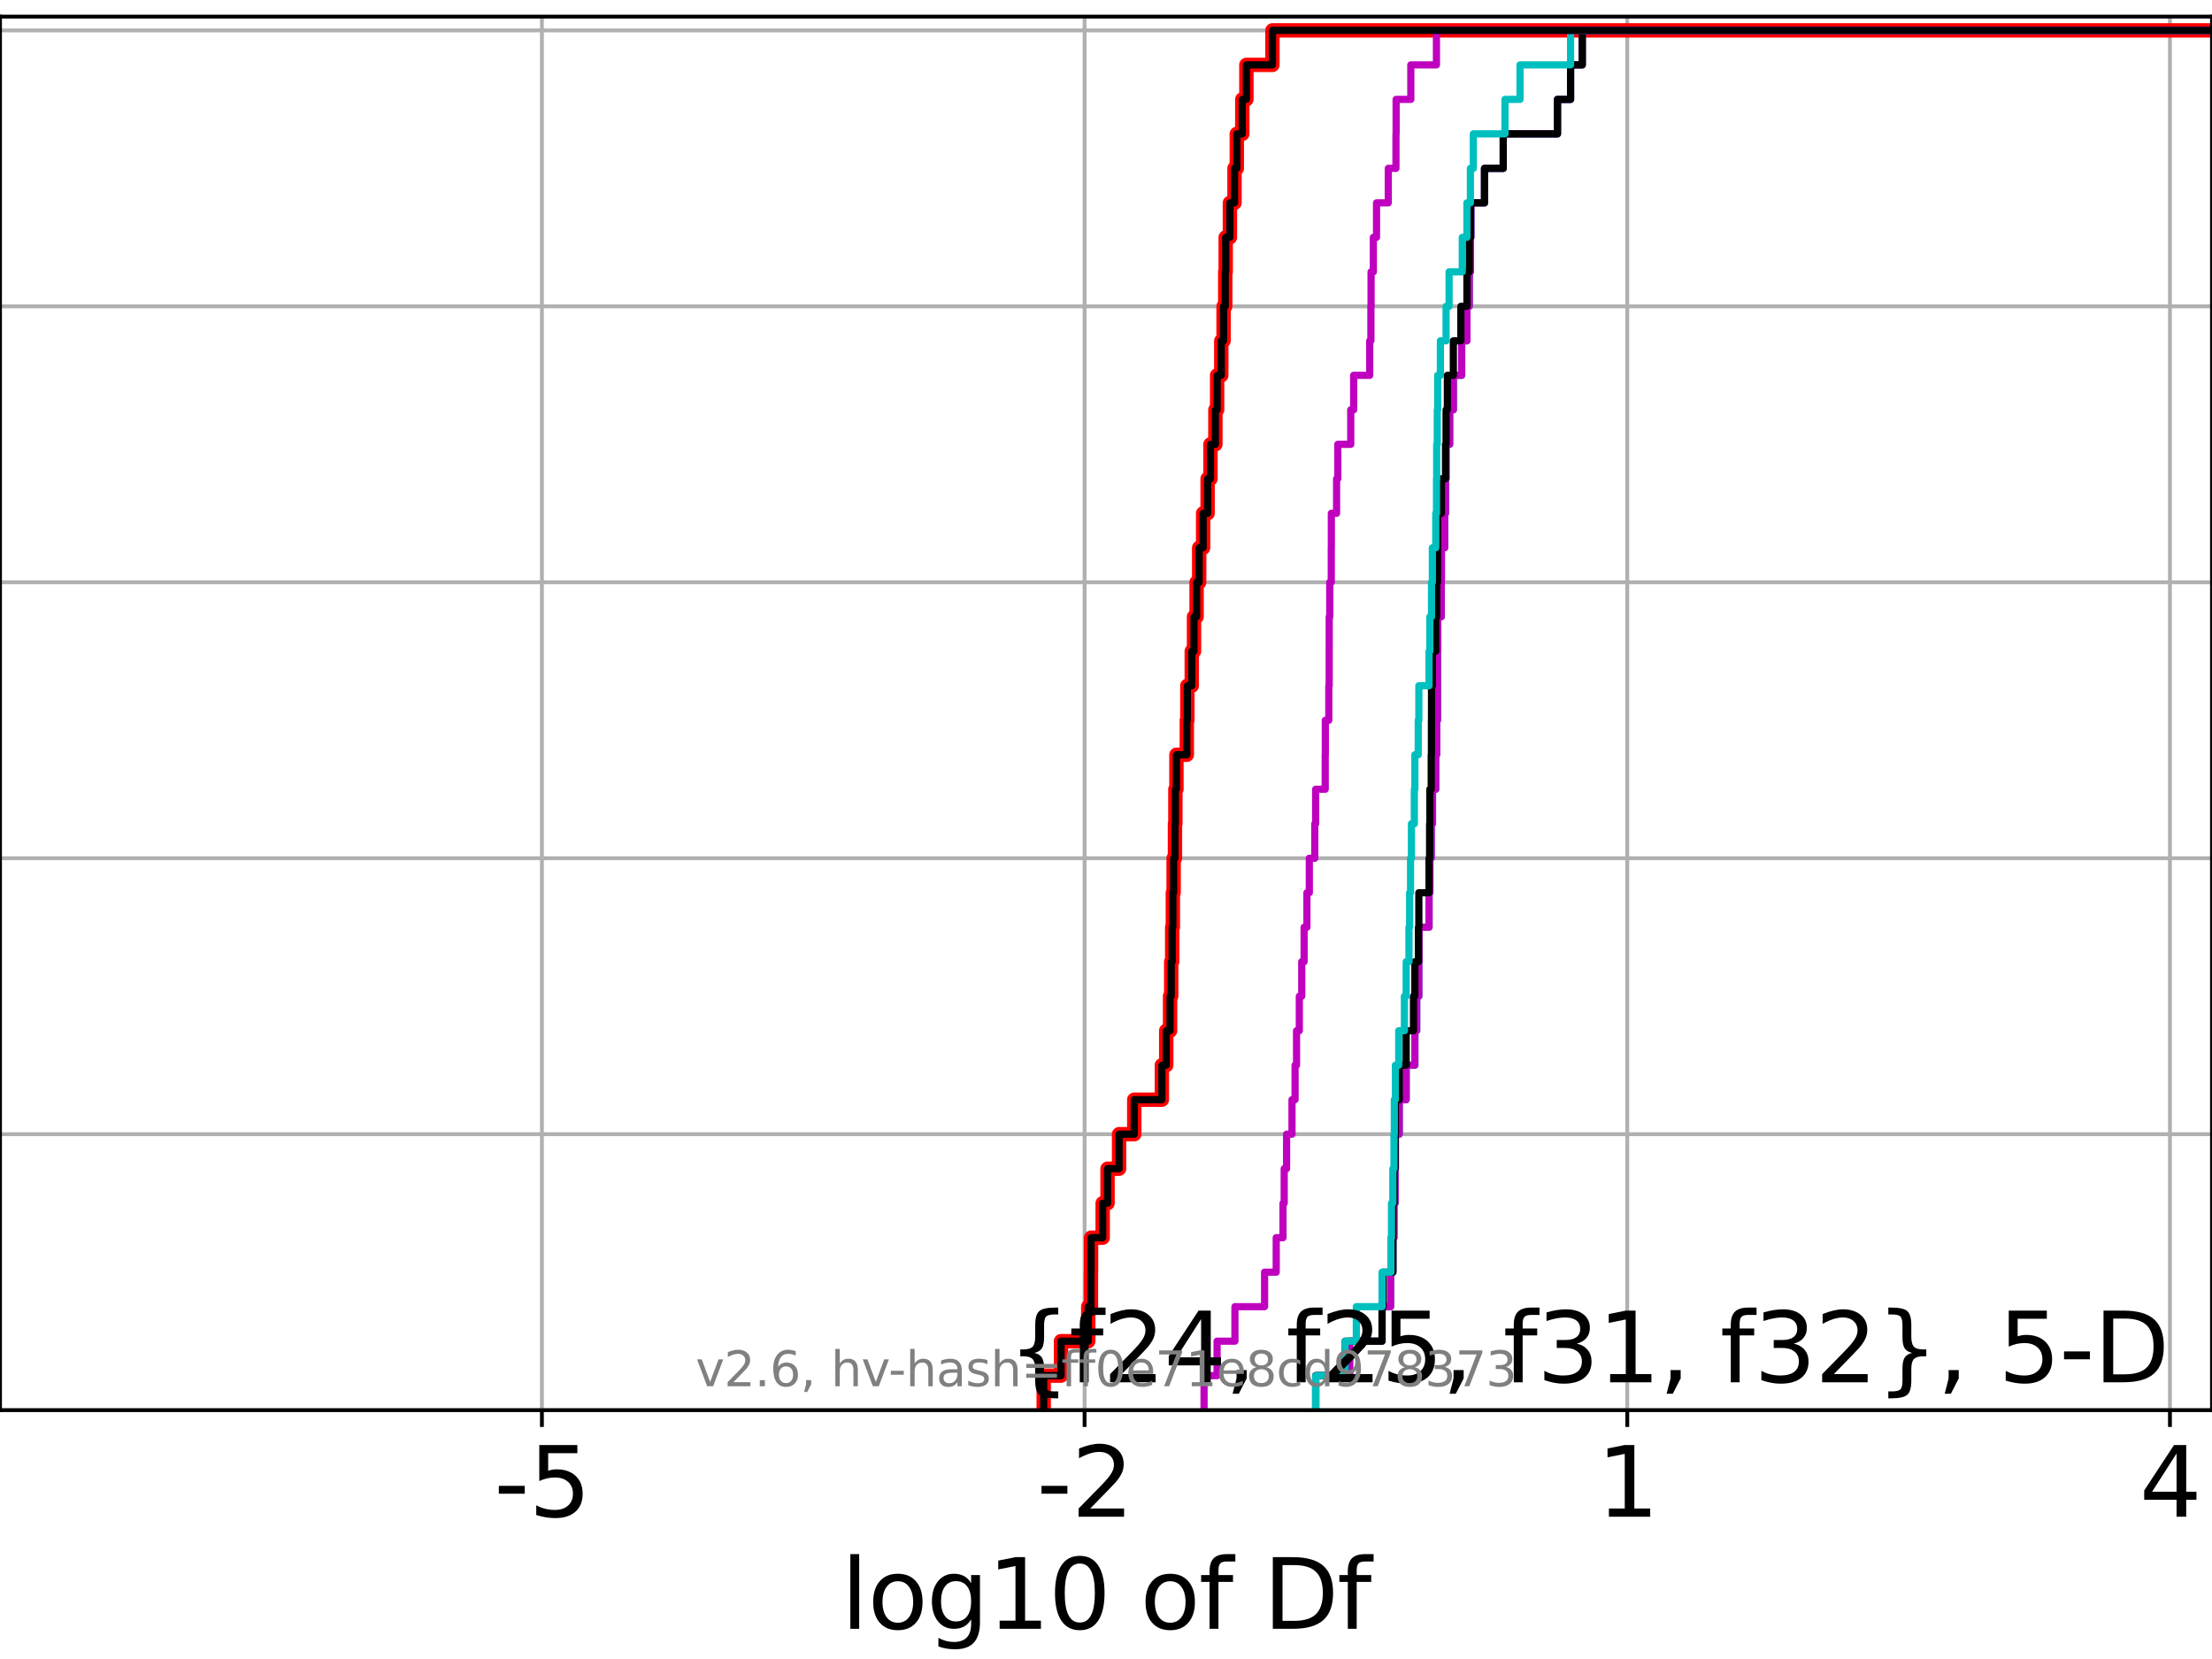 <?xml version="1.0" encoding="utf-8" standalone="no"?>
<!DOCTYPE svg PUBLIC "-//W3C//DTD SVG 1.1//EN"
  "http://www.w3.org/Graphics/SVG/1.1/DTD/svg11.dtd">
<svg xmlns:xlink="http://www.w3.org/1999/xlink" width="460.8pt" height="345.6pt" viewBox="0 0 460.8 345.6" xmlns="http://www.w3.org/2000/svg" version="1.1">
 <defs>
  <style type="text/css">*{stroke-linejoin: round; stroke-linecap: butt}</style>
 </defs>
 <g id="figure_1">
  <g id="patch_1">
   <path d="M 0 345.6 
L 460.8 345.6 
L 460.8 0 
L 0 0 
z
" style="fill: #ffffff"/>
  </g>
  <g id="axes_1">
   <g id="patch_2">
    <path d="M 0 293.76 
L 460.8 293.76 
L 460.8 3.456 
L 0 3.456 
z
" style="fill: #ffffff"/>
   </g>
   <g id="matplotlib.axis_1">
    <g id="xtick_1">
     <g id="line2d_1">
      <path d="M 112.888 293.76 
L 112.888 3.456 
" clip-path="url(#p078c7dcc5b)" style="fill: none; stroke: #b0b0b0; stroke-width: 0.8; stroke-linecap: square"/>
     </g>
     <g id="line2d_2">
      <defs>
       <path id="m3caae92983" d="M 0 0 
L 0 3.5 
" style="stroke: #000000; stroke-width: 0.8"/>
      </defs>
      <g>
       <use xlink:href="#m3caae92983" x="112.888" y="293.76" style="stroke: #000000; stroke-width: 0.8"/>
      </g>
     </g>
     <g id="text_1">
      <!-- -5 -->
      <g transform="translate(102.917 315.957) scale(0.2 -0.2)">
       <defs>
        <path id="DejaVuSans-2d" d="M 313 2009 
L 1997 2009 
L 1997 1497 
L 313 1497 
L 313 2009 
z
" transform="scale(0.016)"/>
        <path id="DejaVuSans-35" d="M 691 4666 
L 3169 4666 
L 3169 4134 
L 1269 4134 
L 1269 2991 
Q 1406 3038 1543 3061 
Q 1681 3084 1819 3084 
Q 2600 3084 3056 2656 
Q 3513 2228 3513 1497 
Q 3513 744 3044 326 
Q 2575 -91 1722 -91 
Q 1428 -91 1123 -41 
Q 819 9 494 109 
L 494 744 
Q 775 591 1075 516 
Q 1375 441 1709 441 
Q 2250 441 2565 725 
Q 2881 1009 2881 1497 
Q 2881 1984 2565 2268 
Q 2250 2553 1709 2553 
Q 1456 2553 1204 2497 
Q 953 2441 691 2322 
L 691 4666 
z
" transform="scale(0.016)"/>
       </defs>
       <use xlink:href="#DejaVuSans-2d"/>
       <use xlink:href="#DejaVuSans-35" x="36.084"/>
      </g>
     </g>
    </g>
    <g id="xtick_2">
     <g id="line2d_3">
      <path d="M 225.938 293.76 
L 225.938 3.456 
" clip-path="url(#p078c7dcc5b)" style="fill: none; stroke: #b0b0b0; stroke-width: 0.8; stroke-linecap: square"/>
     </g>
     <g id="line2d_4">
      <g>
       <use xlink:href="#m3caae92983" x="225.938" y="293.76" style="stroke: #000000; stroke-width: 0.8"/>
      </g>
     </g>
     <g id="text_2">
      <!-- -2 -->
      <g transform="translate(215.968 315.957) scale(0.2 -0.2)">
       <defs>
        <path id="DejaVuSans-32" d="M 1228 531 
L 3431 531 
L 3431 0 
L 469 0 
L 469 531 
Q 828 903 1448 1529 
Q 2069 2156 2228 2338 
Q 2531 2678 2651 2914 
Q 2772 3150 2772 3378 
Q 2772 3750 2511 3984 
Q 2250 4219 1831 4219 
Q 1534 4219 1204 4116 
Q 875 4013 500 3803 
L 500 4441 
Q 881 4594 1212 4672 
Q 1544 4750 1819 4750 
Q 2544 4750 2975 4387 
Q 3406 4025 3406 3419 
Q 3406 3131 3298 2873 
Q 3191 2616 2906 2266 
Q 2828 2175 2409 1742 
Q 1991 1309 1228 531 
z
" transform="scale(0.016)"/>
       </defs>
       <use xlink:href="#DejaVuSans-2d"/>
       <use xlink:href="#DejaVuSans-32" x="36.084"/>
      </g>
     </g>
    </g>
    <g id="xtick_3">
     <g id="line2d_5">
      <path d="M 338.989 293.76 
L 338.989 3.456 
" clip-path="url(#p078c7dcc5b)" style="fill: none; stroke: #b0b0b0; stroke-width: 0.8; stroke-linecap: square"/>
     </g>
     <g id="line2d_6">
      <g>
       <use xlink:href="#m3caae92983" x="338.989" y="293.76" style="stroke: #000000; stroke-width: 0.8"/>
      </g>
     </g>
     <g id="text_3">
      <!-- 1 -->
      <g transform="translate(332.626 315.957) scale(0.2 -0.2)">
       <defs>
        <path id="DejaVuSans-31" d="M 794 531 
L 1825 531 
L 1825 4091 
L 703 3866 
L 703 4441 
L 1819 4666 
L 2450 4666 
L 2450 531 
L 3481 531 
L 3481 0 
L 794 0 
L 794 531 
z
" transform="scale(0.016)"/>
       </defs>
       <use xlink:href="#DejaVuSans-31"/>
      </g>
     </g>
    </g>
    <g id="xtick_4">
     <g id="line2d_7">
      <path d="M 452.039 293.76 
L 452.039 3.456 
" clip-path="url(#p078c7dcc5b)" style="fill: none; stroke: #b0b0b0; stroke-width: 0.8; stroke-linecap: square"/>
     </g>
     <g id="line2d_8">
      <g>
       <use xlink:href="#m3caae92983" x="452.039" y="293.76" style="stroke: #000000; stroke-width: 0.8"/>
      </g>
     </g>
     <g id="text_4">
      <!-- 4 -->
      <g transform="translate(445.677 315.957) scale(0.2 -0.2)">
       <defs>
        <path id="DejaVuSans-34" d="M 2419 4116 
L 825 1625 
L 2419 1625 
L 2419 4116 
z
M 2253 4666 
L 3047 4666 
L 3047 1625 
L 3713 1625 
L 3713 1100 
L 3047 1100 
L 3047 0 
L 2419 0 
L 2419 1100 
L 313 1100 
L 313 1709 
L 2253 4666 
z
" transform="scale(0.016)"/>
       </defs>
       <use xlink:href="#DejaVuSans-34"/>
      </g>
     </g>
    </g>
    <g id="text_5">
     <!-- log10 of Df -->
     <g transform="translate(175.214 339.313) scale(0.2 -0.2)">
      <defs>
       <path id="DejaVuSans-6c" d="M 603 4863 
L 1178 4863 
L 1178 0 
L 603 0 
L 603 4863 
z
" transform="scale(0.016)"/>
       <path id="DejaVuSans-6f" d="M 1959 3097 
Q 1497 3097 1228 2736 
Q 959 2375 959 1747 
Q 959 1119 1226 758 
Q 1494 397 1959 397 
Q 2419 397 2687 759 
Q 2956 1122 2956 1747 
Q 2956 2369 2687 2733 
Q 2419 3097 1959 3097 
z
M 1959 3584 
Q 2709 3584 3137 3096 
Q 3566 2609 3566 1747 
Q 3566 888 3137 398 
Q 2709 -91 1959 -91 
Q 1206 -91 779 398 
Q 353 888 353 1747 
Q 353 2609 779 3096 
Q 1206 3584 1959 3584 
z
" transform="scale(0.016)"/>
       <path id="DejaVuSans-67" d="M 2906 1791 
Q 2906 2416 2648 2759 
Q 2391 3103 1925 3103 
Q 1463 3103 1205 2759 
Q 947 2416 947 1791 
Q 947 1169 1205 825 
Q 1463 481 1925 481 
Q 2391 481 2648 825 
Q 2906 1169 2906 1791 
z
M 3481 434 
Q 3481 -459 3084 -895 
Q 2688 -1331 1869 -1331 
Q 1566 -1331 1297 -1286 
Q 1028 -1241 775 -1147 
L 775 -588 
Q 1028 -725 1275 -790 
Q 1522 -856 1778 -856 
Q 2344 -856 2625 -561 
Q 2906 -266 2906 331 
L 2906 616 
Q 2728 306 2450 153 
Q 2172 0 1784 0 
Q 1141 0 747 490 
Q 353 981 353 1791 
Q 353 2603 747 3093 
Q 1141 3584 1784 3584 
Q 2172 3584 2450 3431 
Q 2728 3278 2906 2969 
L 2906 3500 
L 3481 3500 
L 3481 434 
z
" transform="scale(0.016)"/>
       <path id="DejaVuSans-30" d="M 2034 4250 
Q 1547 4250 1301 3770 
Q 1056 3291 1056 2328 
Q 1056 1369 1301 889 
Q 1547 409 2034 409 
Q 2525 409 2770 889 
Q 3016 1369 3016 2328 
Q 3016 3291 2770 3770 
Q 2525 4250 2034 4250 
z
M 2034 4750 
Q 2819 4750 3233 4129 
Q 3647 3509 3647 2328 
Q 3647 1150 3233 529 
Q 2819 -91 2034 -91 
Q 1250 -91 836 529 
Q 422 1150 422 2328 
Q 422 3509 836 4129 
Q 1250 4750 2034 4750 
z
" transform="scale(0.016)"/>
       <path id="DejaVuSans-20" transform="scale(0.016)"/>
       <path id="DejaVuSans-66" d="M 2375 4863 
L 2375 4384 
L 1825 4384 
Q 1516 4384 1395 4259 
Q 1275 4134 1275 3809 
L 1275 3500 
L 2222 3500 
L 2222 3053 
L 1275 3053 
L 1275 0 
L 697 0 
L 697 3053 
L 147 3053 
L 147 3500 
L 697 3500 
L 697 3744 
Q 697 4328 969 4595 
Q 1241 4863 1831 4863 
L 2375 4863 
z
" transform="scale(0.016)"/>
       <path id="DejaVuSans-44" d="M 1259 4147 
L 1259 519 
L 2022 519 
Q 2988 519 3436 956 
Q 3884 1394 3884 2338 
Q 3884 3275 3436 3711 
Q 2988 4147 2022 4147 
L 1259 4147 
z
M 628 4666 
L 1925 4666 
Q 3281 4666 3915 4102 
Q 4550 3538 4550 2338 
Q 4550 1131 3912 565 
Q 3275 0 1925 0 
L 628 0 
L 628 4666 
z
" transform="scale(0.016)"/>
      </defs>
      <use xlink:href="#DejaVuSans-6c"/>
      <use xlink:href="#DejaVuSans-6f" x="27.783"/>
      <use xlink:href="#DejaVuSans-67" x="88.965"/>
      <use xlink:href="#DejaVuSans-31" x="152.441"/>
      <use xlink:href="#DejaVuSans-30" x="216.064"/>
      <use xlink:href="#DejaVuSans-20" x="279.688"/>
      <use xlink:href="#DejaVuSans-6f" x="311.475"/>
      <use xlink:href="#DejaVuSans-66" x="372.656"/>
      <use xlink:href="#DejaVuSans-20" x="407.861"/>
      <use xlink:href="#DejaVuSans-44" x="439.648"/>
      <use xlink:href="#DejaVuSans-66" x="516.65"/>
     </g>
    </g>
   </g>
   <g id="matplotlib.axis_2">
    <g id="ytick_1">
     <g id="line2d_9">
      <path d="M 0 293.76 
L 460.8 293.76 
" clip-path="url(#p078c7dcc5b)" style="fill: none; stroke: #b0b0b0; stroke-width: 0.8; stroke-linecap: square"/>
     </g>
     <g id="line2d_10">
      <defs>
       <path id="mf8c9e12168" d="M 0 0 
L -3.5 0 
" style="stroke: #000000; stroke-width: 0.8"/>
      </defs>
      <g>
       <use xlink:href="#mf8c9e12168" x="0" y="293.76" style="stroke: #000000; stroke-width: 0.8"/>
      </g>
     </g>
    </g>
    <g id="ytick_2">
     <g id="line2d_11">
      <path d="M 0 236.274 
L 460.8 236.274 
" clip-path="url(#p078c7dcc5b)" style="fill: none; stroke: #b0b0b0; stroke-width: 0.8; stroke-linecap: square"/>
     </g>
     <g id="line2d_12">
      <g>
       <use xlink:href="#mf8c9e12168" x="0" y="236.274" style="stroke: #000000; stroke-width: 0.8"/>
      </g>
     </g>
    </g>
    <g id="ytick_3">
     <g id="line2d_13">
      <path d="M 0 178.788 
L 460.8 178.788 
" clip-path="url(#p078c7dcc5b)" style="fill: none; stroke: #b0b0b0; stroke-width: 0.8; stroke-linecap: square"/>
     </g>
     <g id="line2d_14">
      <g>
       <use xlink:href="#mf8c9e12168" x="0" y="178.788" style="stroke: #000000; stroke-width: 0.8"/>
      </g>
     </g>
    </g>
    <g id="ytick_4">
     <g id="line2d_15">
      <path d="M 0 121.302 
L 460.8 121.302 
" clip-path="url(#p078c7dcc5b)" style="fill: none; stroke: #b0b0b0; stroke-width: 0.8; stroke-linecap: square"/>
     </g>
     <g id="line2d_16">
      <g>
       <use xlink:href="#mf8c9e12168" x="0" y="121.302" style="stroke: #000000; stroke-width: 0.8"/>
      </g>
     </g>
    </g>
    <g id="ytick_5">
     <g id="line2d_17">
      <path d="M 0 63.816 
L 460.8 63.816 
" clip-path="url(#p078c7dcc5b)" style="fill: none; stroke: #b0b0b0; stroke-width: 0.8; stroke-linecap: square"/>
     </g>
     <g id="line2d_18">
      <g>
       <use xlink:href="#mf8c9e12168" x="0" y="63.816" style="stroke: #000000; stroke-width: 0.8"/>
      </g>
     </g>
    </g>
    <g id="ytick_6">
     <g id="line2d_19">
      <path d="M 0 6.33 
L 460.8 6.33 
" clip-path="url(#p078c7dcc5b)" style="fill: none; stroke: #b0b0b0; stroke-width: 0.8; stroke-linecap: square"/>
     </g>
     <g id="line2d_20">
      <g>
       <use xlink:href="#mf8c9e12168" x="0" y="6.33" style="stroke: #000000; stroke-width: 0.8"/>
      </g>
     </g>
    </g>
   </g>
   <g id="line2d_21">
    <path d="M 217.422 293.76 
L 217.422 286.574 
L 221.029 286.574 
L 221.029 279.389 
L 226.701 279.389 
L 226.701 272.203 
L 227.261 272.203 
L 227.261 265.017 
L 227.289 265.017 
L 227.289 257.831 
L 229.708 257.831 
L 229.708 250.646 
L 230.72 250.646 
L 230.72 243.46 
L 233.124 243.46 
L 233.124 236.274 
L 236.286 236.274 
L 236.286 229.088 
L 242.037 229.088 
L 242.037 221.903 
L 242.946 221.903 
L 242.946 214.717 
L 243.748 214.717 
L 243.748 207.531 
L 243.983 207.531 
L 243.983 200.345 
L 244.188 200.345 
L 244.188 193.16 
L 244.326 193.16 
L 244.326 185.974 
L 244.488 185.974 
L 244.488 178.788 
L 244.767 178.788 
L 244.767 171.602 
L 244.853 171.602 
L 244.853 164.417 
L 245.07 164.417 
L 245.07 157.231 
L 247.234 157.231 
L 247.234 150.045 
L 247.345 150.045 
L 247.345 142.859 
L 248.262 142.859 
L 248.262 135.674 
L 248.734 135.674 
L 248.734 128.488 
L 249.272 128.488 
L 249.272 121.302 
L 249.81 121.302 
L 249.81 114.116 
L 250.636 114.116 
L 250.636 106.931 
L 251.564 106.931 
L 251.564 99.745 
L 252.161 99.745 
L 252.161 92.559 
L 253.186 92.559 
L 253.186 85.373 
L 253.549 85.373 
L 253.549 78.188 
L 254.417 78.188 
L 254.417 71.002 
L 254.891 71.002 
L 254.891 63.816 
L 255.239 63.816 
L 255.239 56.63 
L 255.335 56.63 
L 255.335 49.445 
L 256.213 49.445 
L 256.213 42.259 
L 257.17 42.259 
L 257.17 35.073 
L 257.647 35.073 
L 257.647 27.888 
L 258.79 27.888 
L 258.79 20.702 
L 259.644 20.702 
L 259.644 13.516 
L 265.071 13.516 
L 265.071 6.33 
L 265.071 6.33 
L 265.071 6.33 
L 460.8 6.33 
" clip-path="url(#p078c7dcc5b)" style="fill: none; stroke: #ff0000; stroke-width: 3; stroke-linecap: square"/>
   </g>
   <g id="line2d_22">
    <path d="M 274.086 293.76 
L 274.086 286.574 
L 281.158 286.574 
L 281.158 279.389 
L 287.907 279.389 
L 287.907 272.203 
L 289.692 272.203 
L 289.692 265.017 
L 290.171 265.017 
L 290.171 257.831 
L 290.393 257.831 
L 290.393 250.646 
L 290.628 250.646 
L 290.628 243.46 
L 290.687 243.46 
L 290.687 236.274 
L 291.49 236.274 
L 291.49 229.088 
L 292.934 229.088 
L 292.934 221.903 
L 294.744 221.903 
L 294.744 214.717 
L 295.13 214.717 
L 295.13 207.531 
L 295.57 207.531 
L 295.57 200.345 
L 295.612 200.345 
L 295.612 193.16 
L 297.694 193.16 
L 297.694 185.974 
L 297.868 185.974 
L 297.868 178.788 
L 298.149 178.788 
L 298.149 171.602 
L 298.414 171.602 
L 298.414 164.417 
L 299.092 164.417 
L 299.092 157.231 
L 299.292 157.231 
L 299.292 150.045 
L 299.456 150.045 
L 299.456 142.859 
L 299.457 142.859 
L 299.457 135.674 
L 299.499 135.674 
L 299.499 128.488 
L 300.241 128.488 
L 300.241 121.302 
L 300.266 121.302 
L 300.266 114.116 
L 300.96 114.116 
L 300.96 106.931 
L 301.128 106.931 
L 301.128 99.745 
L 301.245 99.745 
L 301.245 92.559 
L 301.993 92.559 
L 301.993 85.373 
L 302.763 85.373 
L 302.763 78.188 
L 304.493 78.188 
L 304.493 71.002 
L 305.586 71.002 
L 305.586 63.816 
L 306.076 63.816 
L 306.076 56.63 
L 306.314 56.63 
L 306.314 49.445 
L 306.431 49.445 
L 306.431 42.259 
L 309.254 42.259 
L 309.254 35.073 
L 313.151 35.073 
L 313.151 27.888 
L 324.45 27.888 
L 324.45 20.702 
L 327.179 20.702 
L 327.179 13.516 
L 329.615 13.516 
L 329.615 6.33 
L 329.615 6.33 
L 329.615 6.33 
L 460.8 6.33 
" clip-path="url(#p078c7dcc5b)" style="fill: none; stroke: #00bfbf; stroke-width: 1.5; stroke-linecap: square"/>
   </g>
   <g id="line2d_23">
    <path d="M 274.086 293.76 
L 274.086 286.574 
L 281.158 286.574 
L 281.158 279.389 
L 287.907 279.389 
L 287.907 272.203 
L 289.692 272.203 
L 289.692 265.017 
L 290.171 265.017 
L 290.171 257.831 
L 290.393 257.831 
L 290.393 250.646 
L 290.628 250.646 
L 290.628 243.46 
L 290.687 243.46 
L 290.687 236.274 
L 291.49 236.274 
L 291.49 229.088 
L 292.934 229.088 
L 292.934 221.903 
L 294.744 221.903 
L 294.744 214.717 
L 295.13 214.717 
L 295.13 207.531 
L 295.57 207.531 
L 295.57 200.345 
L 295.612 200.345 
L 295.612 193.16 
L 297.694 193.16 
L 297.694 185.974 
L 297.868 185.974 
L 297.868 178.788 
L 298.149 178.788 
L 298.149 171.602 
L 298.414 171.602 
L 298.414 164.417 
L 299.092 164.417 
L 299.092 157.231 
L 299.292 157.231 
L 299.292 150.045 
L 299.456 150.045 
L 299.456 142.859 
L 299.457 142.859 
L 299.457 135.674 
L 299.499 135.674 
L 299.499 128.488 
L 300.241 128.488 
L 300.241 121.302 
L 300.266 121.302 
L 300.266 114.116 
L 300.96 114.116 
L 300.96 106.931 
L 301.128 106.931 
L 301.128 99.745 
L 301.245 99.745 
L 301.245 92.559 
L 301.993 92.559 
L 301.993 85.373 
L 302.763 85.373 
L 302.763 78.188 
L 304.493 78.188 
L 304.493 71.002 
L 305.586 71.002 
L 305.586 63.816 
L 306.076 63.816 
L 306.076 56.63 
L 306.314 56.63 
L 306.314 49.445 
L 306.431 49.445 
L 306.431 42.259 
L 309.254 42.259 
L 309.254 35.073 
L 313.151 35.073 
L 313.151 27.888 
L 324.45 27.888 
L 324.45 20.702 
L 327.179 20.702 
L 327.179 13.516 
L 329.615 13.516 
L 329.615 6.33 
L 329.615 6.33 
L 329.615 6.33 
L 460.8 6.33 
" clip-path="url(#p078c7dcc5b)" style="fill: none; stroke: #bf00bf; stroke-width: 1.5; stroke-linecap: square"/>
   </g>
   <g id="line2d_24">
    <path d="M 274.086 293.76 
L 274.086 286.574 
L 280.206 286.574 
L 280.206 279.389 
L 287.907 279.389 
L 287.907 272.203 
L 288.106 272.203 
L 288.106 265.017 
L 290.153 265.017 
L 290.153 257.831 
L 290.171 257.831 
L 290.171 250.646 
L 290.393 250.646 
L 290.393 243.46 
L 290.628 243.46 
L 290.628 236.274 
L 290.687 236.274 
L 290.687 229.088 
L 291.49 229.088 
L 291.49 221.903 
L 292.934 221.903 
L 292.934 214.717 
L 294.454 214.717 
L 294.454 207.531 
L 294.744 207.531 
L 294.744 200.345 
L 295.489 200.345 
L 295.489 193.16 
L 295.57 193.16 
L 295.57 185.974 
L 297.694 185.974 
L 297.694 178.788 
L 297.814 178.788 
L 297.814 171.602 
L 297.868 171.602 
L 297.868 164.417 
L 298.149 164.417 
L 298.149 157.231 
L 298.195 157.231 
L 298.195 150.045 
L 298.21 150.045 
L 298.21 142.859 
L 298.387 142.859 
L 298.387 135.674 
L 299.092 135.674 
L 299.092 128.488 
L 299.292 128.488 
L 299.292 121.302 
L 299.457 121.302 
L 299.457 114.116 
L 299.499 114.116 
L 299.499 106.931 
L 300.266 106.931 
L 300.266 99.745 
L 301.128 99.745 
L 301.128 92.559 
L 301.245 92.559 
L 301.245 85.373 
L 301.513 85.373 
L 301.513 78.188 
L 302.763 78.188 
L 302.763 71.002 
L 304.328 71.002 
L 304.328 63.816 
L 305.586 63.816 
L 305.586 56.63 
L 306.076 56.63 
L 306.076 49.445 
L 306.314 49.445 
L 306.314 42.259 
L 309.254 42.259 
L 309.254 35.073 
L 313.151 35.073 
L 313.151 27.888 
L 324.45 27.888 
L 324.45 20.702 
L 327.179 20.702 
L 327.179 13.516 
L 329.615 13.516 
L 329.615 6.33 
L 329.615 6.33 
L 329.615 6.33 
L 460.8 6.33 
" clip-path="url(#p078c7dcc5b)" style="fill: none; stroke: #000000; stroke-width: 1.5; stroke-linecap: square"/>
   </g>
   <g id="line2d_25">
    <path d="M 274.086 293.76 
L 274.086 286.574 
L 280.206 286.574 
L 280.206 279.389 
L 282.548 279.389 
L 282.548 272.203 
L 287.907 272.203 
L 287.907 265.017 
L 289.75 265.017 
L 289.75 257.831 
L 289.873 257.831 
L 289.873 250.646 
L 290.153 250.646 
L 290.153 243.46 
L 290.393 243.46 
L 290.393 236.274 
L 290.458 236.274 
L 290.458 229.088 
L 290.687 229.088 
L 290.687 221.903 
L 291.379 221.903 
L 291.379 214.717 
L 292.565 214.717 
L 292.565 207.531 
L 292.934 207.531 
L 292.934 200.345 
L 293.515 200.345 
L 293.515 193.16 
L 293.652 193.16 
L 293.652 185.974 
L 293.842 185.974 
L 293.842 178.788 
L 294.024 178.788 
L 294.024 171.602 
L 294.635 171.602 
L 294.635 164.417 
L 294.744 164.417 
L 294.744 157.231 
L 295.446 157.231 
L 295.446 150.045 
L 295.57 150.045 
L 295.57 142.859 
L 297.694 142.859 
L 297.694 135.674 
L 297.868 135.674 
L 297.868 128.488 
L 298.21 128.488 
L 298.21 121.302 
L 298.387 121.302 
L 298.387 114.116 
L 299.092 114.116 
L 299.092 106.931 
L 299.248 106.931 
L 299.248 99.745 
L 299.292 99.745 
L 299.292 92.559 
L 299.412 92.559 
L 299.412 85.373 
L 299.499 85.373 
L 299.499 78.188 
L 300.059 78.188 
L 300.059 71.002 
L 301.245 71.002 
L 301.245 63.816 
L 301.873 63.816 
L 301.873 56.63 
L 304.621 56.63 
L 304.621 49.445 
L 305.586 49.445 
L 305.586 42.259 
L 306.314 42.259 
L 306.314 35.073 
L 306.92 35.073 
L 306.92 27.888 
L 313.513 27.888 
L 313.513 20.702 
L 316.644 20.702 
L 316.644 13.516 
L 327.179 13.516 
L 327.179 6.33 
L 327.179 6.33 
L 327.179 6.33 
L 460.8 6.33 
" clip-path="url(#p078c7dcc5b)" style="fill: none; stroke: #00bfbf; stroke-width: 1.5; stroke-linecap: square"/>
   </g>
   <g id="line2d_26">
    <path d="M 250.825 293.76 
L 250.825 286.574 
L 253.539 286.574 
L 253.539 279.389 
L 257.259 279.389 
L 257.259 272.203 
L 263.436 272.203 
L 263.436 265.017 
L 265.861 265.017 
L 265.861 257.831 
L 267.276 257.831 
L 267.276 250.646 
L 267.524 250.646 
L 267.524 243.46 
L 268.02 243.46 
L 268.02 236.274 
L 269.15 236.274 
L 269.15 229.088 
L 269.785 229.088 
L 269.785 221.903 
L 270.094 221.903 
L 270.094 214.717 
L 270.674 214.717 
L 270.674 207.531 
L 271.176 207.531 
L 271.176 200.345 
L 271.669 200.345 
L 271.669 193.16 
L 272.258 193.16 
L 272.258 185.974 
L 272.757 185.974 
L 272.757 178.788 
L 273.896 178.788 
L 273.896 171.602 
L 274.073 171.602 
L 274.073 164.417 
L 276.066 164.417 
L 276.066 157.231 
L 276.091 157.231 
L 276.091 150.045 
L 276.813 150.045 
L 276.813 142.859 
L 276.894 142.859 
L 276.894 135.674 
L 276.9 135.674 
L 276.9 128.488 
L 277.008 128.488 
L 277.008 121.302 
L 277.327 121.302 
L 277.327 114.116 
L 277.343 114.116 
L 277.343 106.931 
L 278.434 106.931 
L 278.434 99.745 
L 278.687 99.745 
L 278.687 92.559 
L 281.384 92.559 
L 281.384 85.373 
L 281.994 85.373 
L 281.994 78.188 
L 285.334 78.188 
L 285.334 71.002 
L 285.585 71.002 
L 285.585 63.816 
L 285.621 63.816 
L 285.621 56.63 
L 286.095 56.63 
L 286.095 49.445 
L 286.757 49.445 
L 286.757 42.259 
L 289.202 42.259 
L 289.202 35.073 
L 290.804 35.073 
L 290.804 27.888 
L 290.837 27.888 
L 290.837 20.702 
L 293.898 20.702 
L 293.898 13.516 
L 299.239 13.516 
L 299.239 6.33 
L 299.239 6.33 
L 299.239 6.33 
L 460.8 6.33 
" clip-path="url(#p078c7dcc5b)" style="fill: none; stroke: #bf00bf; stroke-width: 1.5; stroke-linecap: square"/>
   </g>
   <g id="line2d_27">
    <path d="M 217.422 293.76 
L 217.422 286.574 
L 221.029 286.574 
L 221.029 279.389 
L 226.701 279.389 
L 226.701 272.203 
L 227.261 272.203 
L 227.261 265.017 
L 227.289 265.017 
L 227.289 257.831 
L 229.708 257.831 
L 229.708 250.646 
L 230.72 250.646 
L 230.72 243.46 
L 233.124 243.46 
L 233.124 236.274 
L 236.286 236.274 
L 236.286 229.088 
L 242.037 229.088 
L 242.037 221.903 
L 242.946 221.903 
L 242.946 214.717 
L 243.748 214.717 
L 243.748 207.531 
L 243.983 207.531 
L 243.983 200.345 
L 244.188 200.345 
L 244.188 193.16 
L 244.326 193.16 
L 244.326 185.974 
L 244.488 185.974 
L 244.488 178.788 
L 244.767 178.788 
L 244.767 171.602 
L 244.853 171.602 
L 244.853 164.417 
L 245.07 164.417 
L 245.07 157.231 
L 247.234 157.231 
L 247.234 150.045 
L 247.345 150.045 
L 247.345 142.859 
L 248.262 142.859 
L 248.262 135.674 
L 248.734 135.674 
L 248.734 128.488 
L 249.272 128.488 
L 249.272 121.302 
L 249.81 121.302 
L 249.81 114.116 
L 250.636 114.116 
L 250.636 106.931 
L 251.564 106.931 
L 251.564 99.745 
L 252.161 99.745 
L 252.161 92.559 
L 253.186 92.559 
L 253.186 85.373 
L 253.549 85.373 
L 253.549 78.188 
L 254.417 78.188 
L 254.417 71.002 
L 254.891 71.002 
L 254.891 63.816 
L 255.239 63.816 
L 255.239 56.63 
L 255.335 56.63 
L 255.335 49.445 
L 256.213 49.445 
L 256.213 42.259 
L 257.17 42.259 
L 257.17 35.073 
L 257.647 35.073 
L 257.647 27.888 
L 258.79 27.888 
L 258.79 20.702 
L 259.644 20.702 
L 259.644 13.516 
L 265.071 13.516 
L 265.071 6.33 
L 265.071 6.33 
L 265.071 6.33 
L 460.8 6.33 
" clip-path="url(#p078c7dcc5b)" style="fill: none; stroke: #000000; stroke-width: 1.5; stroke-linecap: square"/>
   </g>
   <g id="patch_3">
    <path d="M 0 293.76 
L 0 3.456 
" style="fill: none; stroke: #000000; stroke-width: 0.8; stroke-linejoin: miter; stroke-linecap: square"/>
   </g>
   <g id="patch_4">
    <path d="M 460.8 293.76 
L 460.8 3.456 
" style="fill: none; stroke: #000000; stroke-width: 0.8; stroke-linejoin: miter; stroke-linecap: square"/>
   </g>
   <g id="patch_5">
    <path d="M 0 293.76 
L 460.8 293.76 
" style="fill: none; stroke: #000000; stroke-width: 0.8; stroke-linejoin: miter; stroke-linecap: square"/>
   </g>
   <g id="patch_6">
    <path d="M 0 3.456 
L 460.8 3.456 
" style="fill: none; stroke: #000000; stroke-width: 0.8; stroke-linejoin: miter; stroke-linecap: square"/>
   </g>
   <g id="text_6">
    <!-- {f24, f25, f31, f32}, 5-D -->
    <g transform="translate(209.981 287.954) scale(0.2 -0.2)">
     <defs>
      <path id="DejaVuSans-7b" d="M 3272 -594 
L 3272 -1044 
L 3078 -1044 
Q 2300 -1044 2036 -812 
Q 1772 -581 1772 109 
L 1772 856 
Q 1772 1328 1603 1509 
Q 1434 1691 991 1691 
L 800 1691 
L 800 2138 
L 991 2138 
Q 1438 2138 1605 2317 
Q 1772 2497 1772 2963 
L 1772 3713 
Q 1772 4403 2036 4633 
Q 2300 4863 3078 4863 
L 3272 4863 
L 3272 4416 
L 3059 4416 
Q 2619 4416 2484 4278 
Q 2350 4141 2350 3700 
L 2350 2925 
Q 2350 2434 2208 2212 
Q 2066 1991 1722 1913 
Q 2069 1828 2209 1606 
Q 2350 1384 2350 897 
L 2350 122 
Q 2350 -319 2484 -456 
Q 2619 -594 3059 -594 
L 3272 -594 
z
" transform="scale(0.016)"/>
      <path id="DejaVuSans-2c" d="M 750 794 
L 1409 794 
L 1409 256 
L 897 -744 
L 494 -744 
L 750 256 
L 750 794 
z
" transform="scale(0.016)"/>
      <path id="DejaVuSans-33" d="M 2597 2516 
Q 3050 2419 3304 2112 
Q 3559 1806 3559 1356 
Q 3559 666 3084 287 
Q 2609 -91 1734 -91 
Q 1441 -91 1130 -33 
Q 819 25 488 141 
L 488 750 
Q 750 597 1062 519 
Q 1375 441 1716 441 
Q 2309 441 2620 675 
Q 2931 909 2931 1356 
Q 2931 1769 2642 2001 
Q 2353 2234 1838 2234 
L 1294 2234 
L 1294 2753 
L 1863 2753 
Q 2328 2753 2575 2939 
Q 2822 3125 2822 3475 
Q 2822 3834 2567 4026 
Q 2313 4219 1838 4219 
Q 1578 4219 1281 4162 
Q 984 4106 628 3988 
L 628 4550 
Q 988 4650 1302 4700 
Q 1616 4750 1894 4750 
Q 2613 4750 3031 4423 
Q 3450 4097 3450 3541 
Q 3450 3153 3228 2886 
Q 3006 2619 2597 2516 
z
" transform="scale(0.016)"/>
      <path id="DejaVuSans-7d" d="M 800 -594 
L 1019 -594 
Q 1456 -594 1589 -459 
Q 1722 -325 1722 122 
L 1722 897 
Q 1722 1384 1862 1606 
Q 2003 1828 2350 1913 
Q 2003 1991 1862 2212 
Q 1722 2434 1722 2925 
L 1722 3700 
Q 1722 4144 1589 4280 
Q 1456 4416 1019 4416 
L 800 4416 
L 800 4863 
L 997 4863 
Q 1775 4863 2036 4633 
Q 2297 4403 2297 3713 
L 2297 2963 
Q 2297 2497 2465 2317 
Q 2634 2138 3078 2138 
L 3272 2138 
L 3272 1691 
L 3078 1691 
Q 2634 1691 2465 1509 
Q 2297 1328 2297 856 
L 2297 109 
Q 2297 -581 2036 -812 
Q 1775 -1044 997 -1044 
L 800 -1044 
L 800 -594 
z
" transform="scale(0.016)"/>
     </defs>
     <use xlink:href="#DejaVuSans-7b"/>
     <use xlink:href="#DejaVuSans-66" x="63.623"/>
     <use xlink:href="#DejaVuSans-32" x="98.828"/>
     <use xlink:href="#DejaVuSans-34" x="162.451"/>
     <use xlink:href="#DejaVuSans-2c" x="226.074"/>
     <use xlink:href="#DejaVuSans-20" x="257.861"/>
     <use xlink:href="#DejaVuSans-66" x="289.648"/>
     <use xlink:href="#DejaVuSans-32" x="324.854"/>
     <use xlink:href="#DejaVuSans-35" x="388.477"/>
     <use xlink:href="#DejaVuSans-2c" x="452.1"/>
     <use xlink:href="#DejaVuSans-20" x="483.887"/>
     <use xlink:href="#DejaVuSans-66" x="515.674"/>
     <use xlink:href="#DejaVuSans-33" x="550.879"/>
     <use xlink:href="#DejaVuSans-31" x="614.502"/>
     <use xlink:href="#DejaVuSans-2c" x="678.125"/>
     <use xlink:href="#DejaVuSans-20" x="709.912"/>
     <use xlink:href="#DejaVuSans-66" x="741.699"/>
     <use xlink:href="#DejaVuSans-33" x="776.904"/>
     <use xlink:href="#DejaVuSans-32" x="840.527"/>
     <use xlink:href="#DejaVuSans-7d" x="904.15"/>
     <use xlink:href="#DejaVuSans-2c" x="967.773"/>
     <use xlink:href="#DejaVuSans-20" x="999.561"/>
     <use xlink:href="#DejaVuSans-35" x="1031.348"/>
     <use xlink:href="#DejaVuSans-2d" x="1094.971"/>
     <use xlink:href="#DejaVuSans-44" x="1131.055"/>
    </g>
   </g>
   <g id="text_7">
    <!-- v2.6, hv-hash=ff0e71e8cd978373 -->
    <g style="fill: #808080" transform="translate(144.905 288.777) scale(0.1 -0.1)">
     <defs>
      <path id="DejaVuSans-76" d="M 191 3500 
L 800 3500 
L 1894 563 
L 2988 3500 
L 3597 3500 
L 2284 0 
L 1503 0 
L 191 3500 
z
" transform="scale(0.016)"/>
      <path id="DejaVuSans-2e" d="M 684 794 
L 1344 794 
L 1344 0 
L 684 0 
L 684 794 
z
" transform="scale(0.016)"/>
      <path id="DejaVuSans-36" d="M 2113 2584 
Q 1688 2584 1439 2293 
Q 1191 2003 1191 1497 
Q 1191 994 1439 701 
Q 1688 409 2113 409 
Q 2538 409 2786 701 
Q 3034 994 3034 1497 
Q 3034 2003 2786 2293 
Q 2538 2584 2113 2584 
z
M 3366 4563 
L 3366 3988 
Q 3128 4100 2886 4159 
Q 2644 4219 2406 4219 
Q 1781 4219 1451 3797 
Q 1122 3375 1075 2522 
Q 1259 2794 1537 2939 
Q 1816 3084 2150 3084 
Q 2853 3084 3261 2657 
Q 3669 2231 3669 1497 
Q 3669 778 3244 343 
Q 2819 -91 2113 -91 
Q 1303 -91 875 529 
Q 447 1150 447 2328 
Q 447 3434 972 4092 
Q 1497 4750 2381 4750 
Q 2619 4750 2861 4703 
Q 3103 4656 3366 4563 
z
" transform="scale(0.016)"/>
      <path id="DejaVuSans-68" d="M 3513 2113 
L 3513 0 
L 2938 0 
L 2938 2094 
Q 2938 2591 2744 2837 
Q 2550 3084 2163 3084 
Q 1697 3084 1428 2787 
Q 1159 2491 1159 1978 
L 1159 0 
L 581 0 
L 581 4863 
L 1159 4863 
L 1159 2956 
Q 1366 3272 1645 3428 
Q 1925 3584 2291 3584 
Q 2894 3584 3203 3211 
Q 3513 2838 3513 2113 
z
" transform="scale(0.016)"/>
      <path id="DejaVuSans-61" d="M 2194 1759 
Q 1497 1759 1228 1600 
Q 959 1441 959 1056 
Q 959 750 1161 570 
Q 1363 391 1709 391 
Q 2188 391 2477 730 
Q 2766 1069 2766 1631 
L 2766 1759 
L 2194 1759 
z
M 3341 1997 
L 3341 0 
L 2766 0 
L 2766 531 
Q 2569 213 2275 61 
Q 1981 -91 1556 -91 
Q 1019 -91 701 211 
Q 384 513 384 1019 
Q 384 1609 779 1909 
Q 1175 2209 1959 2209 
L 2766 2209 
L 2766 2266 
Q 2766 2663 2505 2880 
Q 2244 3097 1772 3097 
Q 1472 3097 1187 3025 
Q 903 2953 641 2809 
L 641 3341 
Q 956 3463 1253 3523 
Q 1550 3584 1831 3584 
Q 2591 3584 2966 3190 
Q 3341 2797 3341 1997 
z
" transform="scale(0.016)"/>
      <path id="DejaVuSans-73" d="M 2834 3397 
L 2834 2853 
Q 2591 2978 2328 3040 
Q 2066 3103 1784 3103 
Q 1356 3103 1142 2972 
Q 928 2841 928 2578 
Q 928 2378 1081 2264 
Q 1234 2150 1697 2047 
L 1894 2003 
Q 2506 1872 2764 1633 
Q 3022 1394 3022 966 
Q 3022 478 2636 193 
Q 2250 -91 1575 -91 
Q 1294 -91 989 -36 
Q 684 19 347 128 
L 347 722 
Q 666 556 975 473 
Q 1284 391 1588 391 
Q 1994 391 2212 530 
Q 2431 669 2431 922 
Q 2431 1156 2273 1281 
Q 2116 1406 1581 1522 
L 1381 1569 
Q 847 1681 609 1914 
Q 372 2147 372 2553 
Q 372 3047 722 3315 
Q 1072 3584 1716 3584 
Q 2034 3584 2315 3537 
Q 2597 3491 2834 3397 
z
" transform="scale(0.016)"/>
      <path id="DejaVuSans-3d" d="M 678 2906 
L 4684 2906 
L 4684 2381 
L 678 2381 
L 678 2906 
z
M 678 1631 
L 4684 1631 
L 4684 1100 
L 678 1100 
L 678 1631 
z
" transform="scale(0.016)"/>
      <path id="DejaVuSans-65" d="M 3597 1894 
L 3597 1613 
L 953 1613 
Q 991 1019 1311 708 
Q 1631 397 2203 397 
Q 2534 397 2845 478 
Q 3156 559 3463 722 
L 3463 178 
Q 3153 47 2828 -22 
Q 2503 -91 2169 -91 
Q 1331 -91 842 396 
Q 353 884 353 1716 
Q 353 2575 817 3079 
Q 1281 3584 2069 3584 
Q 2775 3584 3186 3129 
Q 3597 2675 3597 1894 
z
M 3022 2063 
Q 3016 2534 2758 2815 
Q 2500 3097 2075 3097 
Q 1594 3097 1305 2825 
Q 1016 2553 972 2059 
L 3022 2063 
z
" transform="scale(0.016)"/>
      <path id="DejaVuSans-37" d="M 525 4666 
L 3525 4666 
L 3525 4397 
L 1831 0 
L 1172 0 
L 2766 4134 
L 525 4134 
L 525 4666 
z
" transform="scale(0.016)"/>
      <path id="DejaVuSans-38" d="M 2034 2216 
Q 1584 2216 1326 1975 
Q 1069 1734 1069 1313 
Q 1069 891 1326 650 
Q 1584 409 2034 409 
Q 2484 409 2743 651 
Q 3003 894 3003 1313 
Q 3003 1734 2745 1975 
Q 2488 2216 2034 2216 
z
M 1403 2484 
Q 997 2584 770 2862 
Q 544 3141 544 3541 
Q 544 4100 942 4425 
Q 1341 4750 2034 4750 
Q 2731 4750 3128 4425 
Q 3525 4100 3525 3541 
Q 3525 3141 3298 2862 
Q 3072 2584 2669 2484 
Q 3125 2378 3379 2068 
Q 3634 1759 3634 1313 
Q 3634 634 3220 271 
Q 2806 -91 2034 -91 
Q 1263 -91 848 271 
Q 434 634 434 1313 
Q 434 1759 690 2068 
Q 947 2378 1403 2484 
z
M 1172 3481 
Q 1172 3119 1398 2916 
Q 1625 2713 2034 2713 
Q 2441 2713 2670 2916 
Q 2900 3119 2900 3481 
Q 2900 3844 2670 4047 
Q 2441 4250 2034 4250 
Q 1625 4250 1398 4047 
Q 1172 3844 1172 3481 
z
" transform="scale(0.016)"/>
      <path id="DejaVuSans-63" d="M 3122 3366 
L 3122 2828 
Q 2878 2963 2633 3030 
Q 2388 3097 2138 3097 
Q 1578 3097 1268 2742 
Q 959 2388 959 1747 
Q 959 1106 1268 751 
Q 1578 397 2138 397 
Q 2388 397 2633 464 
Q 2878 531 3122 666 
L 3122 134 
Q 2881 22 2623 -34 
Q 2366 -91 2075 -91 
Q 1284 -91 818 406 
Q 353 903 353 1747 
Q 353 2603 823 3093 
Q 1294 3584 2113 3584 
Q 2378 3584 2631 3529 
Q 2884 3475 3122 3366 
z
" transform="scale(0.016)"/>
      <path id="DejaVuSans-64" d="M 2906 2969 
L 2906 4863 
L 3481 4863 
L 3481 0 
L 2906 0 
L 2906 525 
Q 2725 213 2448 61 
Q 2172 -91 1784 -91 
Q 1150 -91 751 415 
Q 353 922 353 1747 
Q 353 2572 751 3078 
Q 1150 3584 1784 3584 
Q 2172 3584 2448 3432 
Q 2725 3281 2906 2969 
z
M 947 1747 
Q 947 1113 1208 752 
Q 1469 391 1925 391 
Q 2381 391 2643 752 
Q 2906 1113 2906 1747 
Q 2906 2381 2643 2742 
Q 2381 3103 1925 3103 
Q 1469 3103 1208 2742 
Q 947 2381 947 1747 
z
" transform="scale(0.016)"/>
      <path id="DejaVuSans-39" d="M 703 97 
L 703 672 
Q 941 559 1184 500 
Q 1428 441 1663 441 
Q 2288 441 2617 861 
Q 2947 1281 2994 2138 
Q 2813 1869 2534 1725 
Q 2256 1581 1919 1581 
Q 1219 1581 811 2004 
Q 403 2428 403 3163 
Q 403 3881 828 4315 
Q 1253 4750 1959 4750 
Q 2769 4750 3195 4129 
Q 3622 3509 3622 2328 
Q 3622 1225 3098 567 
Q 2575 -91 1691 -91 
Q 1453 -91 1209 -44 
Q 966 3 703 97 
z
M 1959 2075 
Q 2384 2075 2632 2365 
Q 2881 2656 2881 3163 
Q 2881 3666 2632 3958 
Q 2384 4250 1959 4250 
Q 1534 4250 1286 3958 
Q 1038 3666 1038 3163 
Q 1038 2656 1286 2365 
Q 1534 2075 1959 2075 
z
" transform="scale(0.016)"/>
     </defs>
     <use xlink:href="#DejaVuSans-76"/>
     <use xlink:href="#DejaVuSans-32" x="59.18"/>
     <use xlink:href="#DejaVuSans-2e" x="122.803"/>
     <use xlink:href="#DejaVuSans-36" x="154.59"/>
     <use xlink:href="#DejaVuSans-2c" x="218.213"/>
     <use xlink:href="#DejaVuSans-20" x="250"/>
     <use xlink:href="#DejaVuSans-68" x="281.787"/>
     <use xlink:href="#DejaVuSans-76" x="345.166"/>
     <use xlink:href="#DejaVuSans-2d" x="401.721"/>
     <use xlink:href="#DejaVuSans-68" x="437.805"/>
     <use xlink:href="#DejaVuSans-61" x="501.184"/>
     <use xlink:href="#DejaVuSans-73" x="562.463"/>
     <use xlink:href="#DejaVuSans-68" x="614.562"/>
     <use xlink:href="#DejaVuSans-3d" x="677.941"/>
     <use xlink:href="#DejaVuSans-66" x="761.73"/>
     <use xlink:href="#DejaVuSans-66" x="796.936"/>
     <use xlink:href="#DejaVuSans-30" x="832.141"/>
     <use xlink:href="#DejaVuSans-65" x="895.764"/>
     <use xlink:href="#DejaVuSans-37" x="957.287"/>
     <use xlink:href="#DejaVuSans-31" x="1020.91"/>
     <use xlink:href="#DejaVuSans-65" x="1084.533"/>
     <use xlink:href="#DejaVuSans-38" x="1146.057"/>
     <use xlink:href="#DejaVuSans-63" x="1209.68"/>
     <use xlink:href="#DejaVuSans-64" x="1264.66"/>
     <use xlink:href="#DejaVuSans-39" x="1328.137"/>
     <use xlink:href="#DejaVuSans-37" x="1391.76"/>
     <use xlink:href="#DejaVuSans-38" x="1455.383"/>
     <use xlink:href="#DejaVuSans-33" x="1519.006"/>
     <use xlink:href="#DejaVuSans-37" x="1582.629"/>
     <use xlink:href="#DejaVuSans-33" x="1646.252"/>
    </g>
   </g>
  </g>
 </g>
 <defs>
  <clipPath id="p078c7dcc5b">
   <rect x="0" y="3.456" width="460.8" height="290.304"/>
  </clipPath>
 </defs>
</svg>
